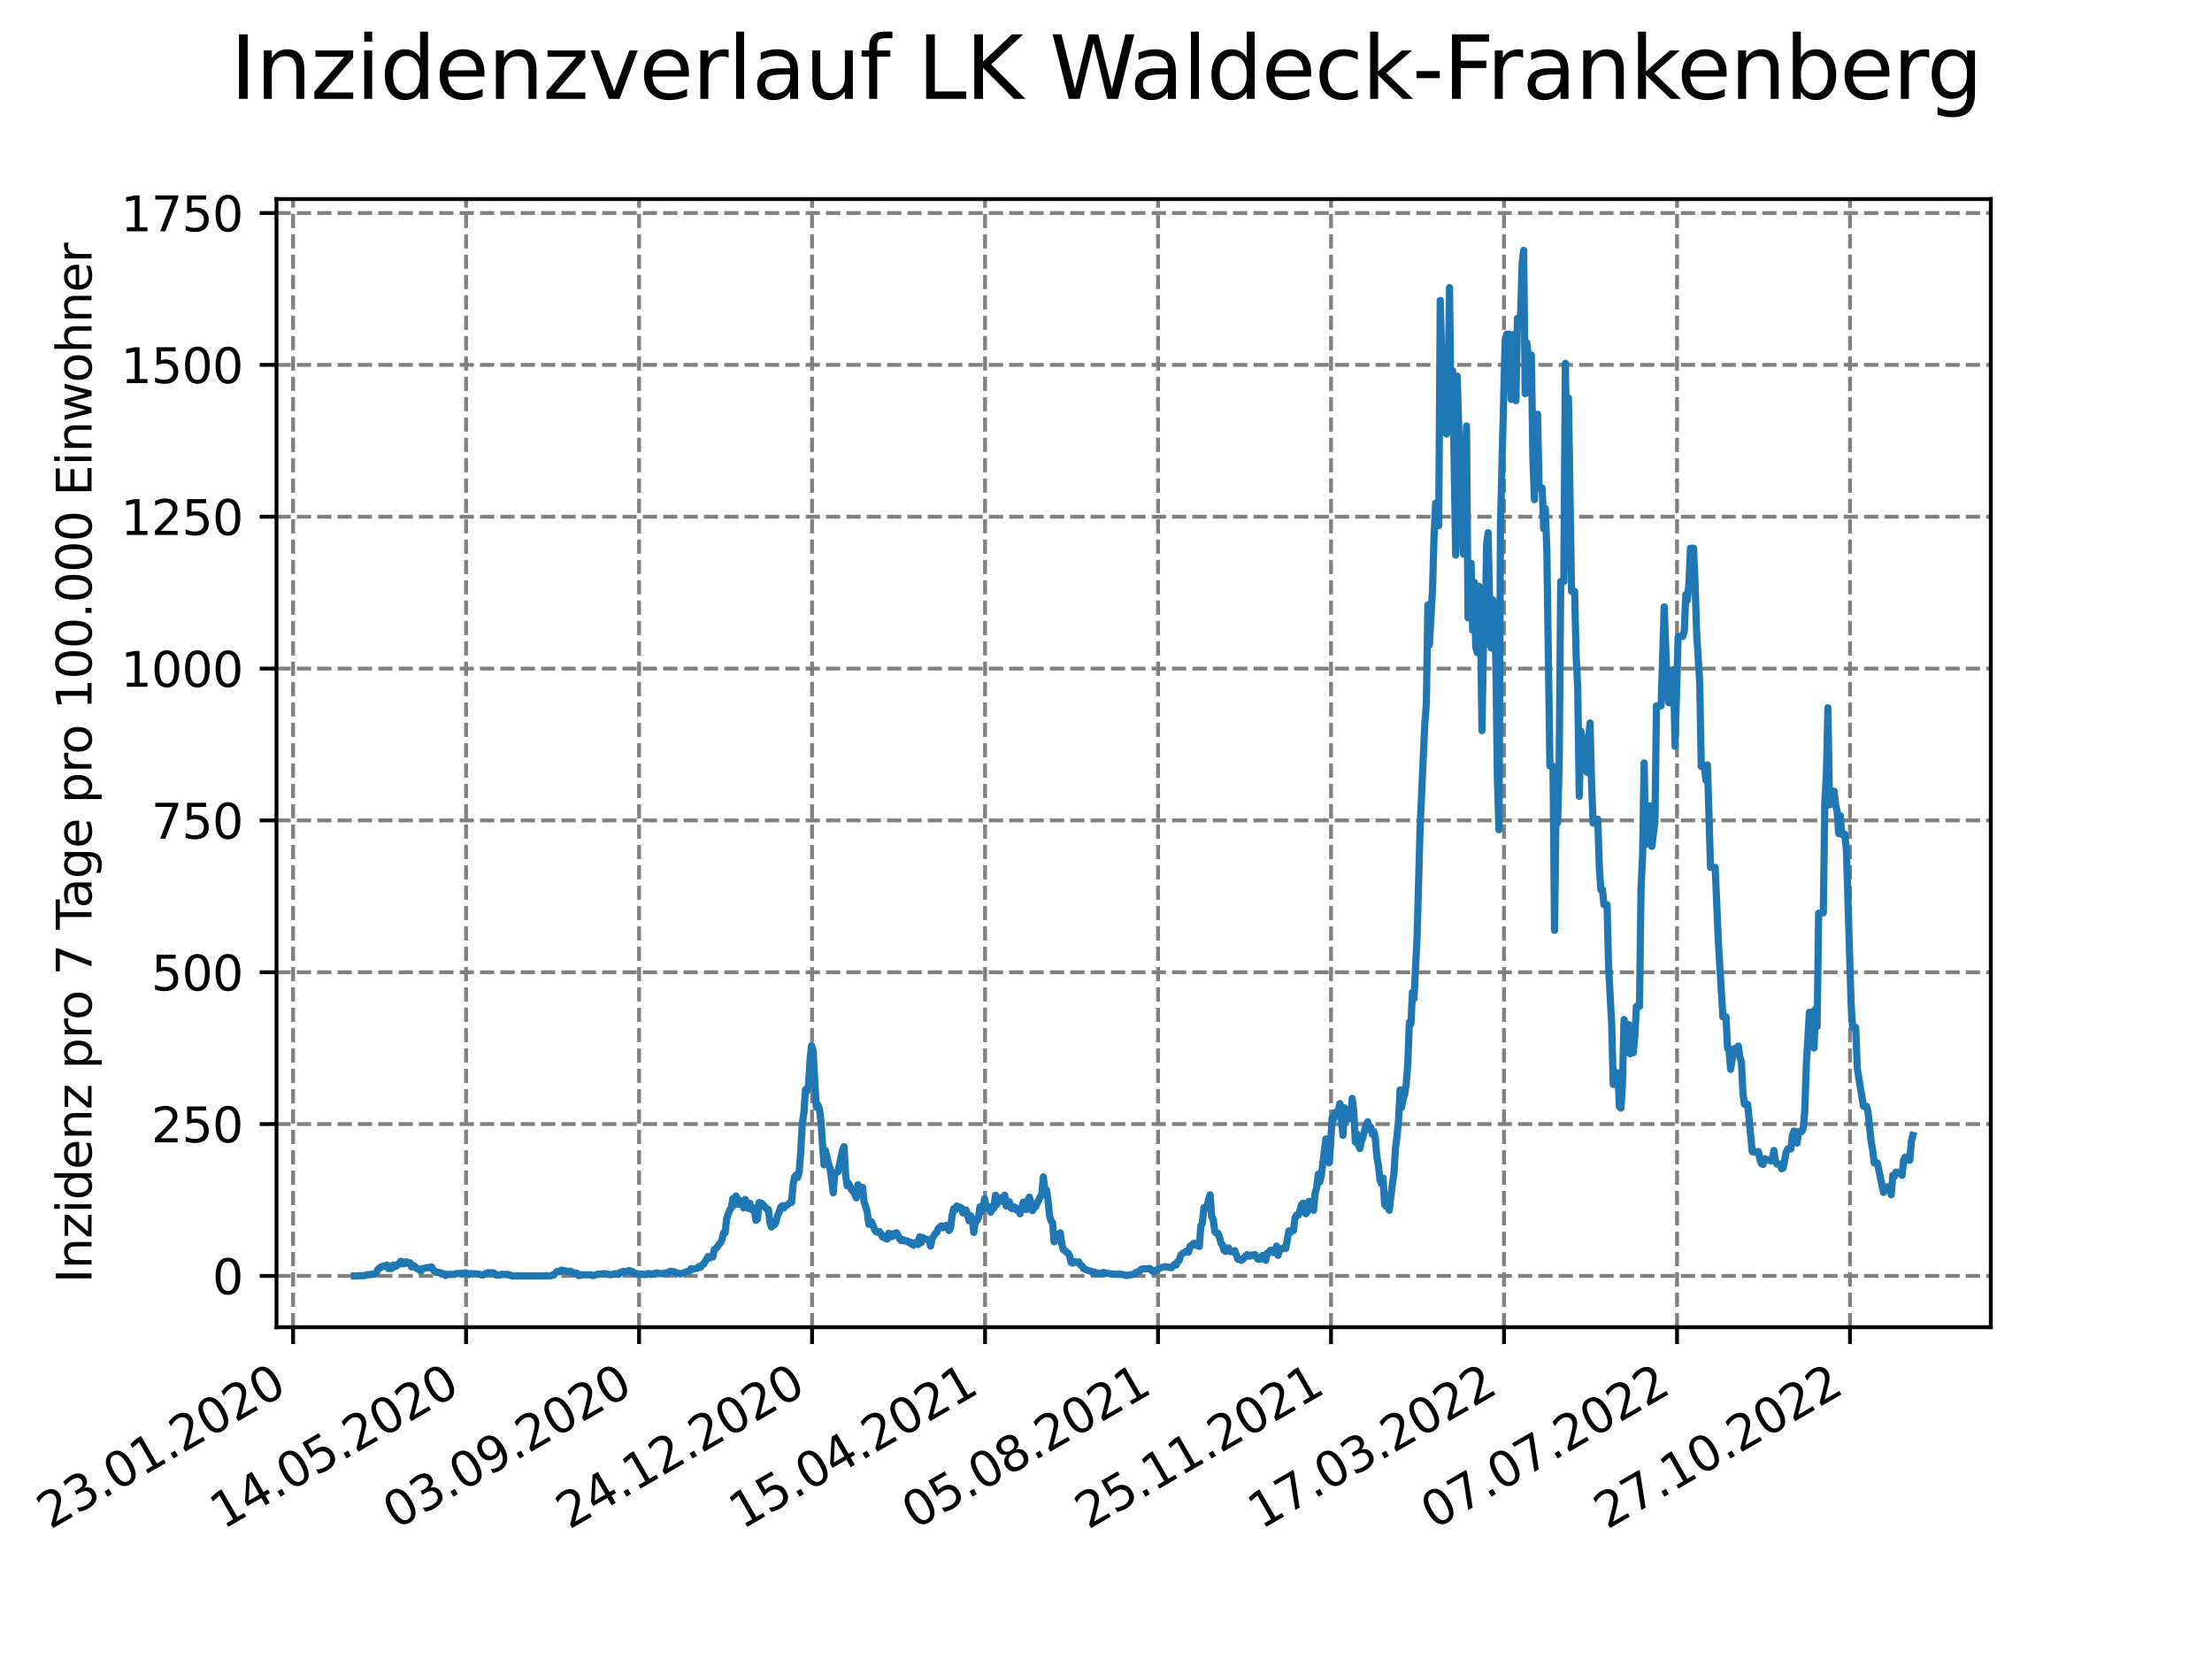 <?xml version="1.0" encoding="utf-8" standalone="no"?>
<!DOCTYPE svg PUBLIC "-//W3C//DTD SVG 1.1//EN"
  "http://www.w3.org/Graphics/SVG/1.1/DTD/svg11.dtd">
<svg xmlns:xlink="http://www.w3.org/1999/xlink" width="460.8pt" height="345.6pt" viewBox="0 0 460.8 345.6" xmlns="http://www.w3.org/2000/svg" version="1.1">
 <defs>
  <style type="text/css">*{stroke-linejoin: round; stroke-linecap: butt}</style>
 </defs>
 <g id="figure_1">
  <g id="patch_1">
   <path d="M 0 345.6 
L 460.8 345.6 
L 460.8 0 
L 0 0 
z
" style="fill: #ffffff"/>
  </g>
  <g id="axes_1">
   <g id="patch_2">
    <path d="M 57.6 276.48 
L 414.72 276.48 
L 414.72 41.472 
L 57.6 41.472 
z
" style="fill: #ffffff"/>
   </g>
   <g id="matplotlib.axis_1">
    <g id="xtick_1">
     <g id="line2d_1">
      <path d="M 61.056 276.48 
L 61.056 41.472 
" clip-path="url(#p97802946bc)" style="fill: none; stroke-dasharray: 2.96,1.28; stroke-dashoffset: 0; stroke: #808080; stroke-width: 0.8"/>
     </g>
     <g id="line2d_2">
      <defs>
       <path id="mbc391d6e9b" d="M 0 0 
L 0 3.5 
" style="stroke: #000000; stroke-width: 0.8"/>
      </defs>
      <g>
       <use xlink:href="#mbc391d6e9b" x="61.056" y="276.48" style="stroke: #000000; stroke-width: 0.8"/>
      </g>
     </g>
     <g id="text_1">
      <!-- 23.01.2020 -->
      <g transform="translate(10.431 318.689) rotate(-30) scale(0.1 -0.1)">
       <defs>
        <path id="DejaVuSans-32" d="M 1228 531 
L 3431 531 
L 3431 0 
L 469 0 
L 469 531 
Q 828 903 1448 1529 
Q 2069 2156 2228 2338 
Q 2531 2678 2651 2914 
Q 2772 3150 2772 3378 
Q 2772 3750 2511 3984 
Q 2250 4219 1831 4219 
Q 1534 4219 1204 4116 
Q 875 4013 500 3803 
L 500 4441 
Q 881 4594 1212 4672 
Q 1544 4750 1819 4750 
Q 2544 4750 2975 4387 
Q 3406 4025 3406 3419 
Q 3406 3131 3298 2873 
Q 3191 2616 2906 2266 
Q 2828 2175 2409 1742 
Q 1991 1309 1228 531 
z
" transform="scale(0.016)"/>
        <path id="DejaVuSans-33" d="M 2597 2516 
Q 3050 2419 3304 2112 
Q 3559 1806 3559 1356 
Q 3559 666 3084 287 
Q 2609 -91 1734 -91 
Q 1441 -91 1130 -33 
Q 819 25 488 141 
L 488 750 
Q 750 597 1062 519 
Q 1375 441 1716 441 
Q 2309 441 2620 675 
Q 2931 909 2931 1356 
Q 2931 1769 2642 2001 
Q 2353 2234 1838 2234 
L 1294 2234 
L 1294 2753 
L 1863 2753 
Q 2328 2753 2575 2939 
Q 2822 3125 2822 3475 
Q 2822 3834 2567 4026 
Q 2313 4219 1838 4219 
Q 1578 4219 1281 4162 
Q 984 4106 628 3988 
L 628 4550 
Q 988 4650 1302 4700 
Q 1616 4750 1894 4750 
Q 2613 4750 3031 4423 
Q 3450 4097 3450 3541 
Q 3450 3153 3228 2886 
Q 3006 2619 2597 2516 
z
" transform="scale(0.016)"/>
        <path id="DejaVuSans-2e" d="M 684 794 
L 1344 794 
L 1344 0 
L 684 0 
L 684 794 
z
" transform="scale(0.016)"/>
        <path id="DejaVuSans-30" d="M 2034 4250 
Q 1547 4250 1301 3770 
Q 1056 3291 1056 2328 
Q 1056 1369 1301 889 
Q 1547 409 2034 409 
Q 2525 409 2770 889 
Q 3016 1369 3016 2328 
Q 3016 3291 2770 3770 
Q 2525 4250 2034 4250 
z
M 2034 4750 
Q 2819 4750 3233 4129 
Q 3647 3509 3647 2328 
Q 3647 1150 3233 529 
Q 2819 -91 2034 -91 
Q 1250 -91 836 529 
Q 422 1150 422 2328 
Q 422 3509 836 4129 
Q 1250 4750 2034 4750 
z
" transform="scale(0.016)"/>
        <path id="DejaVuSans-31" d="M 794 531 
L 1825 531 
L 1825 4091 
L 703 3866 
L 703 4441 
L 1819 4666 
L 2450 4666 
L 2450 531 
L 3481 531 
L 3481 0 
L 794 0 
L 794 531 
z
" transform="scale(0.016)"/>
       </defs>
       <use xlink:href="#DejaVuSans-32"/>
       <use xlink:href="#DejaVuSans-33" x="63.623"/>
       <use xlink:href="#DejaVuSans-2e" x="127.246"/>
       <use xlink:href="#DejaVuSans-30" x="159.033"/>
       <use xlink:href="#DejaVuSans-31" x="222.656"/>
       <use xlink:href="#DejaVuSans-2e" x="286.279"/>
       <use xlink:href="#DejaVuSans-32" x="318.066"/>
       <use xlink:href="#DejaVuSans-30" x="381.689"/>
       <use xlink:href="#DejaVuSans-32" x="445.312"/>
       <use xlink:href="#DejaVuSans-30" x="508.936"/>
      </g>
     </g>
    </g>
    <g id="xtick_2">
     <g id="line2d_3">
      <path d="M 97.093 276.48 
L 97.093 41.472 
" clip-path="url(#p97802946bc)" style="fill: none; stroke-dasharray: 2.96,1.28; stroke-dashoffset: 0; stroke: #808080; stroke-width: 0.8"/>
     </g>
     <g id="line2d_4">
      <g>
       <use xlink:href="#mbc391d6e9b" x="97.093" y="276.48" style="stroke: #000000; stroke-width: 0.8"/>
      </g>
     </g>
     <g id="text_2">
      <!-- 14.05.2020 -->
      <g transform="translate(46.468 318.689) rotate(-30) scale(0.1 -0.1)">
       <defs>
        <path id="DejaVuSans-34" d="M 2419 4116 
L 825 1625 
L 2419 1625 
L 2419 4116 
z
M 2253 4666 
L 3047 4666 
L 3047 1625 
L 3713 1625 
L 3713 1100 
L 3047 1100 
L 3047 0 
L 2419 0 
L 2419 1100 
L 313 1100 
L 313 1709 
L 2253 4666 
z
" transform="scale(0.016)"/>
        <path id="DejaVuSans-35" d="M 691 4666 
L 3169 4666 
L 3169 4134 
L 1269 4134 
L 1269 2991 
Q 1406 3038 1543 3061 
Q 1681 3084 1819 3084 
Q 2600 3084 3056 2656 
Q 3513 2228 3513 1497 
Q 3513 744 3044 326 
Q 2575 -91 1722 -91 
Q 1428 -91 1123 -41 
Q 819 9 494 109 
L 494 744 
Q 775 591 1075 516 
Q 1375 441 1709 441 
Q 2250 441 2565 725 
Q 2881 1009 2881 1497 
Q 2881 1984 2565 2268 
Q 2250 2553 1709 2553 
Q 1456 2553 1204 2497 
Q 953 2441 691 2322 
L 691 4666 
z
" transform="scale(0.016)"/>
       </defs>
       <use xlink:href="#DejaVuSans-31"/>
       <use xlink:href="#DejaVuSans-34" x="63.623"/>
       <use xlink:href="#DejaVuSans-2e" x="127.246"/>
       <use xlink:href="#DejaVuSans-30" x="159.033"/>
       <use xlink:href="#DejaVuSans-35" x="222.656"/>
       <use xlink:href="#DejaVuSans-2e" x="286.279"/>
       <use xlink:href="#DejaVuSans-32" x="318.066"/>
       <use xlink:href="#DejaVuSans-30" x="381.689"/>
       <use xlink:href="#DejaVuSans-32" x="445.312"/>
       <use xlink:href="#DejaVuSans-30" x="508.936"/>
      </g>
     </g>
    </g>
    <g id="xtick_3">
     <g id="line2d_5">
      <path d="M 133.13 276.48 
L 133.13 41.472 
" clip-path="url(#p97802946bc)" style="fill: none; stroke-dasharray: 2.96,1.28; stroke-dashoffset: 0; stroke: #808080; stroke-width: 0.8"/>
     </g>
     <g id="line2d_6">
      <g>
       <use xlink:href="#mbc391d6e9b" x="133.13" y="276.48" style="stroke: #000000; stroke-width: 0.8"/>
      </g>
     </g>
     <g id="text_3">
      <!-- 03.09.2020 -->
      <g transform="translate(82.505 318.689) rotate(-30) scale(0.1 -0.1)">
       <defs>
        <path id="DejaVuSans-39" d="M 703 97 
L 703 672 
Q 941 559 1184 500 
Q 1428 441 1663 441 
Q 2288 441 2617 861 
Q 2947 1281 2994 2138 
Q 2813 1869 2534 1725 
Q 2256 1581 1919 1581 
Q 1219 1581 811 2004 
Q 403 2428 403 3163 
Q 403 3881 828 4315 
Q 1253 4750 1959 4750 
Q 2769 4750 3195 4129 
Q 3622 3509 3622 2328 
Q 3622 1225 3098 567 
Q 2575 -91 1691 -91 
Q 1453 -91 1209 -44 
Q 966 3 703 97 
z
M 1959 2075 
Q 2384 2075 2632 2365 
Q 2881 2656 2881 3163 
Q 2881 3666 2632 3958 
Q 2384 4250 1959 4250 
Q 1534 4250 1286 3958 
Q 1038 3666 1038 3163 
Q 1038 2656 1286 2365 
Q 1534 2075 1959 2075 
z
" transform="scale(0.016)"/>
       </defs>
       <use xlink:href="#DejaVuSans-30"/>
       <use xlink:href="#DejaVuSans-33" x="63.623"/>
       <use xlink:href="#DejaVuSans-2e" x="127.246"/>
       <use xlink:href="#DejaVuSans-30" x="159.033"/>
       <use xlink:href="#DejaVuSans-39" x="222.656"/>
       <use xlink:href="#DejaVuSans-2e" x="286.279"/>
       <use xlink:href="#DejaVuSans-32" x="318.066"/>
       <use xlink:href="#DejaVuSans-30" x="381.689"/>
       <use xlink:href="#DejaVuSans-32" x="445.312"/>
       <use xlink:href="#DejaVuSans-30" x="508.936"/>
      </g>
     </g>
    </g>
    <g id="xtick_4">
     <g id="line2d_7">
      <path d="M 169.167 276.48 
L 169.167 41.472 
" clip-path="url(#p97802946bc)" style="fill: none; stroke-dasharray: 2.96,1.28; stroke-dashoffset: 0; stroke: #808080; stroke-width: 0.8"/>
     </g>
     <g id="line2d_8">
      <g>
       <use xlink:href="#mbc391d6e9b" x="169.167" y="276.48" style="stroke: #000000; stroke-width: 0.8"/>
      </g>
     </g>
     <g id="text_4">
      <!-- 24.12.2020 -->
      <g transform="translate(118.542 318.689) rotate(-30) scale(0.1 -0.1)">
       <use xlink:href="#DejaVuSans-32"/>
       <use xlink:href="#DejaVuSans-34" x="63.623"/>
       <use xlink:href="#DejaVuSans-2e" x="127.246"/>
       <use xlink:href="#DejaVuSans-31" x="159.033"/>
       <use xlink:href="#DejaVuSans-32" x="222.656"/>
       <use xlink:href="#DejaVuSans-2e" x="286.279"/>
       <use xlink:href="#DejaVuSans-32" x="318.066"/>
       <use xlink:href="#DejaVuSans-30" x="381.689"/>
       <use xlink:href="#DejaVuSans-32" x="445.312"/>
       <use xlink:href="#DejaVuSans-30" x="508.936"/>
      </g>
     </g>
    </g>
    <g id="xtick_5">
     <g id="line2d_9">
      <path d="M 205.204 276.48 
L 205.204 41.472 
" clip-path="url(#p97802946bc)" style="fill: none; stroke-dasharray: 2.96,1.28; stroke-dashoffset: 0; stroke: #808080; stroke-width: 0.8"/>
     </g>
     <g id="line2d_10">
      <g>
       <use xlink:href="#mbc391d6e9b" x="205.204" y="276.48" style="stroke: #000000; stroke-width: 0.8"/>
      </g>
     </g>
     <g id="text_5">
      <!-- 15.04.2021 -->
      <g transform="translate(154.579 318.689) rotate(-30) scale(0.1 -0.1)">
       <use xlink:href="#DejaVuSans-31"/>
       <use xlink:href="#DejaVuSans-35" x="63.623"/>
       <use xlink:href="#DejaVuSans-2e" x="127.246"/>
       <use xlink:href="#DejaVuSans-30" x="159.033"/>
       <use xlink:href="#DejaVuSans-34" x="222.656"/>
       <use xlink:href="#DejaVuSans-2e" x="286.279"/>
       <use xlink:href="#DejaVuSans-32" x="318.066"/>
       <use xlink:href="#DejaVuSans-30" x="381.689"/>
       <use xlink:href="#DejaVuSans-32" x="445.312"/>
       <use xlink:href="#DejaVuSans-31" x="508.936"/>
      </g>
     </g>
    </g>
    <g id="xtick_6">
     <g id="line2d_11">
      <path d="M 241.241 276.48 
L 241.241 41.472 
" clip-path="url(#p97802946bc)" style="fill: none; stroke-dasharray: 2.96,1.28; stroke-dashoffset: 0; stroke: #808080; stroke-width: 0.8"/>
     </g>
     <g id="line2d_12">
      <g>
       <use xlink:href="#mbc391d6e9b" x="241.241" y="276.48" style="stroke: #000000; stroke-width: 0.8"/>
      </g>
     </g>
     <g id="text_6">
      <!-- 05.08.2021 -->
      <g transform="translate(190.616 318.689) rotate(-30) scale(0.1 -0.1)">
       <defs>
        <path id="DejaVuSans-38" d="M 2034 2216 
Q 1584 2216 1326 1975 
Q 1069 1734 1069 1313 
Q 1069 891 1326 650 
Q 1584 409 2034 409 
Q 2484 409 2743 651 
Q 3003 894 3003 1313 
Q 3003 1734 2745 1975 
Q 2488 2216 2034 2216 
z
M 1403 2484 
Q 997 2584 770 2862 
Q 544 3141 544 3541 
Q 544 4100 942 4425 
Q 1341 4750 2034 4750 
Q 2731 4750 3128 4425 
Q 3525 4100 3525 3541 
Q 3525 3141 3298 2862 
Q 3072 2584 2669 2484 
Q 3125 2378 3379 2068 
Q 3634 1759 3634 1313 
Q 3634 634 3220 271 
Q 2806 -91 2034 -91 
Q 1263 -91 848 271 
Q 434 634 434 1313 
Q 434 1759 690 2068 
Q 947 2378 1403 2484 
z
M 1172 3481 
Q 1172 3119 1398 2916 
Q 1625 2713 2034 2713 
Q 2441 2713 2670 2916 
Q 2900 3119 2900 3481 
Q 2900 3844 2670 4047 
Q 2441 4250 2034 4250 
Q 1625 4250 1398 4047 
Q 1172 3844 1172 3481 
z
" transform="scale(0.016)"/>
       </defs>
       <use xlink:href="#DejaVuSans-30"/>
       <use xlink:href="#DejaVuSans-35" x="63.623"/>
       <use xlink:href="#DejaVuSans-2e" x="127.246"/>
       <use xlink:href="#DejaVuSans-30" x="159.033"/>
       <use xlink:href="#DejaVuSans-38" x="222.656"/>
       <use xlink:href="#DejaVuSans-2e" x="286.279"/>
       <use xlink:href="#DejaVuSans-32" x="318.066"/>
       <use xlink:href="#DejaVuSans-30" x="381.689"/>
       <use xlink:href="#DejaVuSans-32" x="445.312"/>
       <use xlink:href="#DejaVuSans-31" x="508.936"/>
      </g>
     </g>
    </g>
    <g id="xtick_7">
     <g id="line2d_13">
      <path d="M 277.278 276.48 
L 277.278 41.472 
" clip-path="url(#p97802946bc)" style="fill: none; stroke-dasharray: 2.96,1.28; stroke-dashoffset: 0; stroke: #808080; stroke-width: 0.8"/>
     </g>
     <g id="line2d_14">
      <g>
       <use xlink:href="#mbc391d6e9b" x="277.278" y="276.48" style="stroke: #000000; stroke-width: 0.8"/>
      </g>
     </g>
     <g id="text_7">
      <!-- 25.11.2021 -->
      <g transform="translate(226.653 318.689) rotate(-30) scale(0.1 -0.1)">
       <use xlink:href="#DejaVuSans-32"/>
       <use xlink:href="#DejaVuSans-35" x="63.623"/>
       <use xlink:href="#DejaVuSans-2e" x="127.246"/>
       <use xlink:href="#DejaVuSans-31" x="159.033"/>
       <use xlink:href="#DejaVuSans-31" x="222.656"/>
       <use xlink:href="#DejaVuSans-2e" x="286.279"/>
       <use xlink:href="#DejaVuSans-32" x="318.066"/>
       <use xlink:href="#DejaVuSans-30" x="381.689"/>
       <use xlink:href="#DejaVuSans-32" x="445.312"/>
       <use xlink:href="#DejaVuSans-31" x="508.936"/>
      </g>
     </g>
    </g>
    <g id="xtick_8">
     <g id="line2d_15">
      <path d="M 313.315 276.48 
L 313.315 41.472 
" clip-path="url(#p97802946bc)" style="fill: none; stroke-dasharray: 2.96,1.28; stroke-dashoffset: 0; stroke: #808080; stroke-width: 0.8"/>
     </g>
     <g id="line2d_16">
      <g>
       <use xlink:href="#mbc391d6e9b" x="313.315" y="276.48" style="stroke: #000000; stroke-width: 0.8"/>
      </g>
     </g>
     <g id="text_8">
      <!-- 17.03.2022 -->
      <g transform="translate(262.69 318.689) rotate(-30) scale(0.1 -0.1)">
       <defs>
        <path id="DejaVuSans-37" d="M 525 4666 
L 3525 4666 
L 3525 4397 
L 1831 0 
L 1172 0 
L 2766 4134 
L 525 4134 
L 525 4666 
z
" transform="scale(0.016)"/>
       </defs>
       <use xlink:href="#DejaVuSans-31"/>
       <use xlink:href="#DejaVuSans-37" x="63.623"/>
       <use xlink:href="#DejaVuSans-2e" x="127.246"/>
       <use xlink:href="#DejaVuSans-30" x="159.033"/>
       <use xlink:href="#DejaVuSans-33" x="222.656"/>
       <use xlink:href="#DejaVuSans-2e" x="286.279"/>
       <use xlink:href="#DejaVuSans-32" x="318.066"/>
       <use xlink:href="#DejaVuSans-30" x="381.689"/>
       <use xlink:href="#DejaVuSans-32" x="445.312"/>
       <use xlink:href="#DejaVuSans-32" x="508.936"/>
      </g>
     </g>
    </g>
    <g id="xtick_9">
     <g id="line2d_17">
      <path d="M 349.352 276.48 
L 349.352 41.472 
" clip-path="url(#p97802946bc)" style="fill: none; stroke-dasharray: 2.96,1.28; stroke-dashoffset: 0; stroke: #808080; stroke-width: 0.8"/>
     </g>
     <g id="line2d_18">
      <g>
       <use xlink:href="#mbc391d6e9b" x="349.352" y="276.48" style="stroke: #000000; stroke-width: 0.8"/>
      </g>
     </g>
     <g id="text_9">
      <!-- 07.07.2022 -->
      <g transform="translate(298.727 318.689) rotate(-30) scale(0.1 -0.1)">
       <use xlink:href="#DejaVuSans-30"/>
       <use xlink:href="#DejaVuSans-37" x="63.623"/>
       <use xlink:href="#DejaVuSans-2e" x="127.246"/>
       <use xlink:href="#DejaVuSans-30" x="159.033"/>
       <use xlink:href="#DejaVuSans-37" x="222.656"/>
       <use xlink:href="#DejaVuSans-2e" x="286.279"/>
       <use xlink:href="#DejaVuSans-32" x="318.066"/>
       <use xlink:href="#DejaVuSans-30" x="381.689"/>
       <use xlink:href="#DejaVuSans-32" x="445.312"/>
       <use xlink:href="#DejaVuSans-32" x="508.936"/>
      </g>
     </g>
    </g>
    <g id="xtick_10">
     <g id="line2d_19">
      <path d="M 385.389 276.48 
L 385.389 41.472 
" clip-path="url(#p97802946bc)" style="fill: none; stroke-dasharray: 2.96,1.28; stroke-dashoffset: 0; stroke: #808080; stroke-width: 0.8"/>
     </g>
     <g id="line2d_20">
      <g>
       <use xlink:href="#mbc391d6e9b" x="385.389" y="276.48" style="stroke: #000000; stroke-width: 0.8"/>
      </g>
     </g>
     <g id="text_10">
      <!-- 27.10.2022 -->
      <g transform="translate(334.764 318.689) rotate(-30) scale(0.1 -0.1)">
       <use xlink:href="#DejaVuSans-32"/>
       <use xlink:href="#DejaVuSans-37" x="63.623"/>
       <use xlink:href="#DejaVuSans-2e" x="127.246"/>
       <use xlink:href="#DejaVuSans-31" x="159.033"/>
       <use xlink:href="#DejaVuSans-30" x="222.656"/>
       <use xlink:href="#DejaVuSans-2e" x="286.279"/>
       <use xlink:href="#DejaVuSans-32" x="318.066"/>
       <use xlink:href="#DejaVuSans-30" x="381.689"/>
       <use xlink:href="#DejaVuSans-32" x="445.312"/>
       <use xlink:href="#DejaVuSans-32" x="508.936"/>
      </g>
     </g>
    </g>
   </g>
   <g id="matplotlib.axis_2">
    <g id="ytick_1">
     <g id="line2d_21">
      <path d="M 57.6 265.798 
L 414.72 265.798 
" clip-path="url(#p97802946bc)" style="fill: none; stroke-dasharray: 2.96,1.28; stroke-dashoffset: 0; stroke: #808080; stroke-width: 0.8"/>
     </g>
     <g id="line2d_22">
      <defs>
       <path id="m1c89bc6072" d="M 0 0 
L -3.5 0 
" style="stroke: #000000; stroke-width: 0.8"/>
      </defs>
      <g>
       <use xlink:href="#m1c89bc6072" x="57.6" y="265.798" style="stroke: #000000; stroke-width: 0.8"/>
      </g>
     </g>
     <g id="text_11">
      <!-- 0 -->
      <g transform="translate(44.237 269.597) scale(0.1 -0.1)">
       <use xlink:href="#DejaVuSans-30"/>
      </g>
     </g>
    </g>
    <g id="ytick_2">
     <g id="line2d_23">
      <path d="M 57.6 234.167 
L 414.72 234.167 
" clip-path="url(#p97802946bc)" style="fill: none; stroke-dasharray: 2.96,1.28; stroke-dashoffset: 0; stroke: #808080; stroke-width: 0.8"/>
     </g>
     <g id="line2d_24">
      <g>
       <use xlink:href="#m1c89bc6072" x="57.6" y="234.167" style="stroke: #000000; stroke-width: 0.8"/>
      </g>
     </g>
     <g id="text_12">
      <!-- 250 -->
      <g transform="translate(31.512 237.966) scale(0.1 -0.1)">
       <use xlink:href="#DejaVuSans-32"/>
       <use xlink:href="#DejaVuSans-35" x="63.623"/>
       <use xlink:href="#DejaVuSans-30" x="127.246"/>
      </g>
     </g>
    </g>
    <g id="ytick_3">
     <g id="line2d_25">
      <path d="M 57.6 202.536 
L 414.72 202.536 
" clip-path="url(#p97802946bc)" style="fill: none; stroke-dasharray: 2.96,1.28; stroke-dashoffset: 0; stroke: #808080; stroke-width: 0.8"/>
     </g>
     <g id="line2d_26">
      <g>
       <use xlink:href="#m1c89bc6072" x="57.6" y="202.536" style="stroke: #000000; stroke-width: 0.8"/>
      </g>
     </g>
     <g id="text_13">
      <!-- 500 -->
      <g transform="translate(31.512 206.335) scale(0.1 -0.1)">
       <use xlink:href="#DejaVuSans-35"/>
       <use xlink:href="#DejaVuSans-30" x="63.623"/>
       <use xlink:href="#DejaVuSans-30" x="127.246"/>
      </g>
     </g>
    </g>
    <g id="ytick_4">
     <g id="line2d_27">
      <path d="M 57.6 170.904 
L 414.72 170.904 
" clip-path="url(#p97802946bc)" style="fill: none; stroke-dasharray: 2.96,1.28; stroke-dashoffset: 0; stroke: #808080; stroke-width: 0.8"/>
     </g>
     <g id="line2d_28">
      <g>
       <use xlink:href="#m1c89bc6072" x="57.6" y="170.904" style="stroke: #000000; stroke-width: 0.8"/>
      </g>
     </g>
     <g id="text_14">
      <!-- 750 -->
      <g transform="translate(31.512 174.704) scale(0.1 -0.1)">
       <use xlink:href="#DejaVuSans-37"/>
       <use xlink:href="#DejaVuSans-35" x="63.623"/>
       <use xlink:href="#DejaVuSans-30" x="127.246"/>
      </g>
     </g>
    </g>
    <g id="ytick_5">
     <g id="line2d_29">
      <path d="M 57.6 139.273 
L 414.72 139.273 
" clip-path="url(#p97802946bc)" style="fill: none; stroke-dasharray: 2.96,1.28; stroke-dashoffset: 0; stroke: #808080; stroke-width: 0.8"/>
     </g>
     <g id="line2d_30">
      <g>
       <use xlink:href="#m1c89bc6072" x="57.6" y="139.273" style="stroke: #000000; stroke-width: 0.8"/>
      </g>
     </g>
     <g id="text_15">
      <!-- 1000 -->
      <g transform="translate(25.15 143.072) scale(0.1 -0.1)">
       <use xlink:href="#DejaVuSans-31"/>
       <use xlink:href="#DejaVuSans-30" x="63.623"/>
       <use xlink:href="#DejaVuSans-30" x="127.246"/>
       <use xlink:href="#DejaVuSans-30" x="190.869"/>
      </g>
     </g>
    </g>
    <g id="ytick_6">
     <g id="line2d_31">
      <path d="M 57.6 107.642 
L 414.72 107.642 
" clip-path="url(#p97802946bc)" style="fill: none; stroke-dasharray: 2.96,1.28; stroke-dashoffset: 0; stroke: #808080; stroke-width: 0.8"/>
     </g>
     <g id="line2d_32">
      <g>
       <use xlink:href="#m1c89bc6072" x="57.6" y="107.642" style="stroke: #000000; stroke-width: 0.8"/>
      </g>
     </g>
     <g id="text_16">
      <!-- 1250 -->
      <g transform="translate(25.15 111.441) scale(0.1 -0.1)">
       <use xlink:href="#DejaVuSans-31"/>
       <use xlink:href="#DejaVuSans-32" x="63.623"/>
       <use xlink:href="#DejaVuSans-35" x="127.246"/>
       <use xlink:href="#DejaVuSans-30" x="190.869"/>
      </g>
     </g>
    </g>
    <g id="ytick_7">
     <g id="line2d_33">
      <path d="M 57.6 76.011 
L 414.72 76.011 
" clip-path="url(#p97802946bc)" style="fill: none; stroke-dasharray: 2.96,1.28; stroke-dashoffset: 0; stroke: #808080; stroke-width: 0.8"/>
     </g>
     <g id="line2d_34">
      <g>
       <use xlink:href="#m1c89bc6072" x="57.6" y="76.011" style="stroke: #000000; stroke-width: 0.8"/>
      </g>
     </g>
     <g id="text_17">
      <!-- 1500 -->
      <g transform="translate(25.15 79.81) scale(0.1 -0.1)">
       <use xlink:href="#DejaVuSans-31"/>
       <use xlink:href="#DejaVuSans-35" x="63.623"/>
       <use xlink:href="#DejaVuSans-30" x="127.246"/>
       <use xlink:href="#DejaVuSans-30" x="190.869"/>
      </g>
     </g>
    </g>
    <g id="ytick_8">
     <g id="line2d_35">
      <path d="M 57.6 44.38 
L 414.72 44.38 
" clip-path="url(#p97802946bc)" style="fill: none; stroke-dasharray: 2.96,1.28; stroke-dashoffset: 0; stroke: #808080; stroke-width: 0.8"/>
     </g>
     <g id="line2d_36">
      <g>
       <use xlink:href="#m1c89bc6072" x="57.6" y="44.38" style="stroke: #000000; stroke-width: 0.8"/>
      </g>
     </g>
     <g id="text_18">
      <!-- 1750 -->
      <g transform="translate(25.15 48.179) scale(0.1 -0.1)">
       <use xlink:href="#DejaVuSans-31"/>
       <use xlink:href="#DejaVuSans-37" x="63.623"/>
       <use xlink:href="#DejaVuSans-35" x="127.246"/>
       <use xlink:href="#DejaVuSans-30" x="190.869"/>
      </g>
     </g>
    </g>
    <g id="text_19">
     <!-- Inzidenz pro 7 Tage pro 100.000 Einwohner -->
     <g transform="translate(19.07 267.301) rotate(-90) scale(0.1 -0.1)">
      <defs>
       <path id="DejaVuSans-49" d="M 628 4666 
L 1259 4666 
L 1259 0 
L 628 0 
L 628 4666 
z
" transform="scale(0.016)"/>
       <path id="DejaVuSans-6e" d="M 3513 2113 
L 3513 0 
L 2938 0 
L 2938 2094 
Q 2938 2591 2744 2837 
Q 2550 3084 2163 3084 
Q 1697 3084 1428 2787 
Q 1159 2491 1159 1978 
L 1159 0 
L 581 0 
L 581 3500 
L 1159 3500 
L 1159 2956 
Q 1366 3272 1645 3428 
Q 1925 3584 2291 3584 
Q 2894 3584 3203 3211 
Q 3513 2838 3513 2113 
z
" transform="scale(0.016)"/>
       <path id="DejaVuSans-7a" d="M 353 3500 
L 3084 3500 
L 3084 2975 
L 922 459 
L 3084 459 
L 3084 0 
L 275 0 
L 275 525 
L 2438 3041 
L 353 3041 
L 353 3500 
z
" transform="scale(0.016)"/>
       <path id="DejaVuSans-69" d="M 603 3500 
L 1178 3500 
L 1178 0 
L 603 0 
L 603 3500 
z
M 603 4863 
L 1178 4863 
L 1178 4134 
L 603 4134 
L 603 4863 
z
" transform="scale(0.016)"/>
       <path id="DejaVuSans-64" d="M 2906 2969 
L 2906 4863 
L 3481 4863 
L 3481 0 
L 2906 0 
L 2906 525 
Q 2725 213 2448 61 
Q 2172 -91 1784 -91 
Q 1150 -91 751 415 
Q 353 922 353 1747 
Q 353 2572 751 3078 
Q 1150 3584 1784 3584 
Q 2172 3584 2448 3432 
Q 2725 3281 2906 2969 
z
M 947 1747 
Q 947 1113 1208 752 
Q 1469 391 1925 391 
Q 2381 391 2643 752 
Q 2906 1113 2906 1747 
Q 2906 2381 2643 2742 
Q 2381 3103 1925 3103 
Q 1469 3103 1208 2742 
Q 947 2381 947 1747 
z
" transform="scale(0.016)"/>
       <path id="DejaVuSans-65" d="M 3597 1894 
L 3597 1613 
L 953 1613 
Q 991 1019 1311 708 
Q 1631 397 2203 397 
Q 2534 397 2845 478 
Q 3156 559 3463 722 
L 3463 178 
Q 3153 47 2828 -22 
Q 2503 -91 2169 -91 
Q 1331 -91 842 396 
Q 353 884 353 1716 
Q 353 2575 817 3079 
Q 1281 3584 2069 3584 
Q 2775 3584 3186 3129 
Q 3597 2675 3597 1894 
z
M 3022 2063 
Q 3016 2534 2758 2815 
Q 2500 3097 2075 3097 
Q 1594 3097 1305 2825 
Q 1016 2553 972 2059 
L 3022 2063 
z
" transform="scale(0.016)"/>
       <path id="DejaVuSans-20" transform="scale(0.016)"/>
       <path id="DejaVuSans-70" d="M 1159 525 
L 1159 -1331 
L 581 -1331 
L 581 3500 
L 1159 3500 
L 1159 2969 
Q 1341 3281 1617 3432 
Q 1894 3584 2278 3584 
Q 2916 3584 3314 3078 
Q 3713 2572 3713 1747 
Q 3713 922 3314 415 
Q 2916 -91 2278 -91 
Q 1894 -91 1617 61 
Q 1341 213 1159 525 
z
M 3116 1747 
Q 3116 2381 2855 2742 
Q 2594 3103 2138 3103 
Q 1681 3103 1420 2742 
Q 1159 2381 1159 1747 
Q 1159 1113 1420 752 
Q 1681 391 2138 391 
Q 2594 391 2855 752 
Q 3116 1113 3116 1747 
z
" transform="scale(0.016)"/>
       <path id="DejaVuSans-72" d="M 2631 2963 
Q 2534 3019 2420 3045 
Q 2306 3072 2169 3072 
Q 1681 3072 1420 2755 
Q 1159 2438 1159 1844 
L 1159 0 
L 581 0 
L 581 3500 
L 1159 3500 
L 1159 2956 
Q 1341 3275 1631 3429 
Q 1922 3584 2338 3584 
Q 2397 3584 2469 3576 
Q 2541 3569 2628 3553 
L 2631 2963 
z
" transform="scale(0.016)"/>
       <path id="DejaVuSans-6f" d="M 1959 3097 
Q 1497 3097 1228 2736 
Q 959 2375 959 1747 
Q 959 1119 1226 758 
Q 1494 397 1959 397 
Q 2419 397 2687 759 
Q 2956 1122 2956 1747 
Q 2956 2369 2687 2733 
Q 2419 3097 1959 3097 
z
M 1959 3584 
Q 2709 3584 3137 3096 
Q 3566 2609 3566 1747 
Q 3566 888 3137 398 
Q 2709 -91 1959 -91 
Q 1206 -91 779 398 
Q 353 888 353 1747 
Q 353 2609 779 3096 
Q 1206 3584 1959 3584 
z
" transform="scale(0.016)"/>
       <path id="DejaVuSans-54" d="M -19 4666 
L 3928 4666 
L 3928 4134 
L 2272 4134 
L 2272 0 
L 1638 0 
L 1638 4134 
L -19 4134 
L -19 4666 
z
" transform="scale(0.016)"/>
       <path id="DejaVuSans-61" d="M 2194 1759 
Q 1497 1759 1228 1600 
Q 959 1441 959 1056 
Q 959 750 1161 570 
Q 1363 391 1709 391 
Q 2188 391 2477 730 
Q 2766 1069 2766 1631 
L 2766 1759 
L 2194 1759 
z
M 3341 1997 
L 3341 0 
L 2766 0 
L 2766 531 
Q 2569 213 2275 61 
Q 1981 -91 1556 -91 
Q 1019 -91 701 211 
Q 384 513 384 1019 
Q 384 1609 779 1909 
Q 1175 2209 1959 2209 
L 2766 2209 
L 2766 2266 
Q 2766 2663 2505 2880 
Q 2244 3097 1772 3097 
Q 1472 3097 1187 3025 
Q 903 2953 641 2809 
L 641 3341 
Q 956 3463 1253 3523 
Q 1550 3584 1831 3584 
Q 2591 3584 2966 3190 
Q 3341 2797 3341 1997 
z
" transform="scale(0.016)"/>
       <path id="DejaVuSans-67" d="M 2906 1791 
Q 2906 2416 2648 2759 
Q 2391 3103 1925 3103 
Q 1463 3103 1205 2759 
Q 947 2416 947 1791 
Q 947 1169 1205 825 
Q 1463 481 1925 481 
Q 2391 481 2648 825 
Q 2906 1169 2906 1791 
z
M 3481 434 
Q 3481 -459 3084 -895 
Q 2688 -1331 1869 -1331 
Q 1566 -1331 1297 -1286 
Q 1028 -1241 775 -1147 
L 775 -588 
Q 1028 -725 1275 -790 
Q 1522 -856 1778 -856 
Q 2344 -856 2625 -561 
Q 2906 -266 2906 331 
L 2906 616 
Q 2728 306 2450 153 
Q 2172 0 1784 0 
Q 1141 0 747 490 
Q 353 981 353 1791 
Q 353 2603 747 3093 
Q 1141 3584 1784 3584 
Q 2172 3584 2450 3431 
Q 2728 3278 2906 2969 
L 2906 3500 
L 3481 3500 
L 3481 434 
z
" transform="scale(0.016)"/>
       <path id="DejaVuSans-45" d="M 628 4666 
L 3578 4666 
L 3578 4134 
L 1259 4134 
L 1259 2753 
L 3481 2753 
L 3481 2222 
L 1259 2222 
L 1259 531 
L 3634 531 
L 3634 0 
L 628 0 
L 628 4666 
z
" transform="scale(0.016)"/>
       <path id="DejaVuSans-77" d="M 269 3500 
L 844 3500 
L 1563 769 
L 2278 3500 
L 2956 3500 
L 3675 769 
L 4391 3500 
L 4966 3500 
L 4050 0 
L 3372 0 
L 2619 2869 
L 1863 0 
L 1184 0 
L 269 3500 
z
" transform="scale(0.016)"/>
       <path id="DejaVuSans-68" d="M 3513 2113 
L 3513 0 
L 2938 0 
L 2938 2094 
Q 2938 2591 2744 2837 
Q 2550 3084 2163 3084 
Q 1697 3084 1428 2787 
Q 1159 2491 1159 1978 
L 1159 0 
L 581 0 
L 581 4863 
L 1159 4863 
L 1159 2956 
Q 1366 3272 1645 3428 
Q 1925 3584 2291 3584 
Q 2894 3584 3203 3211 
Q 3513 2838 3513 2113 
z
" transform="scale(0.016)"/>
      </defs>
      <use xlink:href="#DejaVuSans-49"/>
      <use xlink:href="#DejaVuSans-6e" x="29.492"/>
      <use xlink:href="#DejaVuSans-7a" x="92.871"/>
      <use xlink:href="#DejaVuSans-69" x="145.361"/>
      <use xlink:href="#DejaVuSans-64" x="173.145"/>
      <use xlink:href="#DejaVuSans-65" x="236.621"/>
      <use xlink:href="#DejaVuSans-6e" x="298.145"/>
      <use xlink:href="#DejaVuSans-7a" x="361.523"/>
      <use xlink:href="#DejaVuSans-20" x="414.014"/>
      <use xlink:href="#DejaVuSans-70" x="445.801"/>
      <use xlink:href="#DejaVuSans-72" x="509.277"/>
      <use xlink:href="#DejaVuSans-6f" x="548.141"/>
      <use xlink:href="#DejaVuSans-20" x="609.322"/>
      <use xlink:href="#DejaVuSans-37" x="641.109"/>
      <use xlink:href="#DejaVuSans-20" x="704.732"/>
      <use xlink:href="#DejaVuSans-54" x="736.52"/>
      <use xlink:href="#DejaVuSans-61" x="781.104"/>
      <use xlink:href="#DejaVuSans-67" x="842.383"/>
      <use xlink:href="#DejaVuSans-65" x="905.859"/>
      <use xlink:href="#DejaVuSans-20" x="967.383"/>
      <use xlink:href="#DejaVuSans-70" x="999.17"/>
      <use xlink:href="#DejaVuSans-72" x="1062.646"/>
      <use xlink:href="#DejaVuSans-6f" x="1101.51"/>
      <use xlink:href="#DejaVuSans-20" x="1162.691"/>
      <use xlink:href="#DejaVuSans-31" x="1194.479"/>
      <use xlink:href="#DejaVuSans-30" x="1258.102"/>
      <use xlink:href="#DejaVuSans-30" x="1321.725"/>
      <use xlink:href="#DejaVuSans-2e" x="1385.348"/>
      <use xlink:href="#DejaVuSans-30" x="1417.135"/>
      <use xlink:href="#DejaVuSans-30" x="1480.758"/>
      <use xlink:href="#DejaVuSans-30" x="1544.381"/>
      <use xlink:href="#DejaVuSans-20" x="1608.004"/>
      <use xlink:href="#DejaVuSans-45" x="1639.791"/>
      <use xlink:href="#DejaVuSans-69" x="1702.975"/>
      <use xlink:href="#DejaVuSans-6e" x="1730.758"/>
      <use xlink:href="#DejaVuSans-77" x="1794.137"/>
      <use xlink:href="#DejaVuSans-6f" x="1875.924"/>
      <use xlink:href="#DejaVuSans-68" x="1937.105"/>
      <use xlink:href="#DejaVuSans-6e" x="2000.484"/>
      <use xlink:href="#DejaVuSans-65" x="2063.863"/>
      <use xlink:href="#DejaVuSans-72" x="2125.387"/>
     </g>
    </g>
   </g>
   <g id="line2d_37">
    <path d="M 73.833 265.798 
L 76.085 265.717 
L 76.407 265.555 
L 77.372 265.474 
L 78.016 265.393 
L 78.337 265.393 
L 78.659 264.503 
L 79.303 263.937 
L 79.624 263.937 
L 79.946 263.695 
L 80.268 263.695 
L 80.59 263.533 
L 80.911 264.261 
L 81.233 264.18 
L 81.555 264.261 
L 81.877 263.533 
L 82.198 263.856 
L 82.52 263.775 
L 82.842 263.371 
L 83.164 263.371 
L 83.485 262.724 
L 83.807 262.886 
L 84.129 263.29 
L 84.451 262.886 
L 84.773 262.886 
L 85.094 263.209 
L 85.416 263.047 
L 85.738 263.937 
L 86.06 263.614 
L 86.381 263.775 
L 86.703 264.18 
L 87.347 264.423 
L 87.668 264.827 
L 87.99 264.261 
L 88.955 264.099 
L 89.277 264.099 
L 89.599 263.937 
L 89.921 263.937 
L 90.242 264.503 
L 90.886 265.07 
L 91.529 265.07 
L 92.173 265.312 
L 92.495 265.393 
L 92.816 265.717 
L 93.138 265.474 
L 94.747 265.474 
L 95.069 265.312 
L 96.678 265.232 
L 96.999 265.151 
L 97.643 265.474 
L 97.965 265.312 
L 99.573 265.393 
L 100.539 265.636 
L 101.504 265.151 
L 102.791 265.151 
L 103.113 265.312 
L 103.435 265.636 
L 104.078 265.636 
L 104.4 265.474 
L 105.687 265.474 
L 106.009 265.636 
L 106.33 265.636 
L 106.652 265.798 
L 114.696 265.798 
L 115.018 265.636 
L 115.34 265.636 
L 115.983 264.908 
L 116.627 264.908 
L 116.948 264.584 
L 117.27 264.746 
L 117.592 264.665 
L 117.914 264.908 
L 118.557 264.827 
L 118.879 264.827 
L 119.201 265.151 
L 120.166 265.232 
L 120.488 265.717 
L 120.809 265.717 
L 121.131 265.555 
L 123.062 265.555 
L 123.384 265.717 
L 123.705 265.717 
L 124.349 265.474 
L 125.314 265.393 
L 125.958 265.312 
L 127.245 265.555 
L 128.21 265.312 
L 128.853 265.474 
L 129.175 265.07 
L 129.497 265.07 
L 129.819 264.827 
L 130.141 265.07 
L 130.462 264.989 
L 130.784 264.746 
L 131.106 264.665 
L 131.428 264.908 
L 131.749 264.908 
L 132.071 265.232 
L 132.715 265.312 
L 133.036 265.555 
L 133.358 265.393 
L 134.002 265.474 
L 134.645 265.474 
L 134.967 265.312 
L 135.289 265.312 
L 135.61 265.474 
L 136.897 265.151 
L 137.219 265.312 
L 138.184 265.312 
L 138.506 265.151 
L 139.15 265.232 
L 139.472 264.908 
L 139.793 264.827 
L 140.115 264.989 
L 140.437 264.908 
L 140.759 265.151 
L 141.402 265.232 
L 141.724 265.393 
L 142.367 265.151 
L 143.654 264.746 
L 143.976 264.261 
L 144.298 264.423 
L 145.263 264.18 
L 145.585 263.856 
L 145.907 264.018 
L 146.228 263.533 
L 146.55 263.371 
L 147.515 261.753 
L 147.837 262.077 
L 148.159 261.753 
L 148.481 261.834 
L 148.803 260.297 
L 149.124 260.135 
L 149.768 259.245 
L 150.09 258.922 
L 150.411 258.194 
L 150.733 256.818 
L 151.055 256.818 
L 151.377 253.825 
L 152.02 252.046 
L 152.342 251.641 
L 152.664 249.7 
L 152.985 250.994 
L 153.307 249.133 
L 153.629 249.7 
L 153.951 250.913 
L 154.272 250.185 
L 154.594 250.266 
L 154.916 251.641 
L 155.238 249.862 
L 155.881 251.722 
L 156.203 250.67 
L 156.525 251.965 
L 156.846 251.56 
L 157.168 252.207 
L 157.49 254.23 
L 157.812 253.906 
L 158.134 250.509 
L 158.777 250.751 
L 159.742 251.884 
L 160.064 251.965 
L 160.386 254.715 
L 160.708 255.605 
L 161.029 254.796 
L 161.351 255.12 
L 161.673 254.473 
L 161.995 253.178 
L 162.316 252.531 
L 162.638 251.479 
L 162.96 251.156 
L 163.282 251.641 
L 163.603 251.156 
L 163.925 251.075 
L 164.569 250.509 
L 164.89 250.509 
L 165.212 246.787 
L 165.534 245.17 
L 165.856 244.765 
L 166.177 245.25 
L 166.499 243.956 
L 166.821 239.75 
L 167.143 234.006 
L 167.465 231.822 
L 167.786 226.968 
L 168.108 227.292 
L 168.43 225.997 
L 168.752 220.658 
L 169.073 217.827 
L 169.395 218.96 
L 170.039 230.609 
L 170.36 230.123 
L 170.682 231.013 
L 171.004 233.359 
L 171.647 242.662 
L 171.969 239.75 
L 172.613 242.5 
L 172.934 243.471 
L 173.578 248.486 
L 173.9 244.28 
L 174.221 244.28 
L 174.543 244.118 
L 175.508 239.669 
L 175.83 238.86 
L 176.152 244.684 
L 176.474 247.03 
L 176.796 246.545 
L 177.439 247.92 
L 177.761 248.163 
L 178.404 249.538 
L 178.726 246.787 
L 179.048 247.273 
L 179.691 247.354 
L 180.013 250.509 
L 180.335 251.318 
L 180.657 252.45 
L 180.978 255.039 
L 181.3 254.392 
L 181.622 254.634 
L 182.265 256.333 
L 182.587 256.657 
L 183.231 256.576 
L 183.874 257.708 
L 184.196 257.466 
L 184.518 258.032 
L 184.839 258.113 
L 185.161 256.899 
L 185.483 257.627 
L 185.805 257.627 
L 186.127 256.98 
L 186.448 257.304 
L 186.77 256.818 
L 187.092 257.304 
L 187.414 258.113 
L 187.735 258.436 
L 188.057 258.194 
L 188.379 258.517 
L 189.022 258.517 
L 189.344 258.841 
L 189.666 258.76 
L 189.988 259.245 
L 190.309 259.407 
L 190.631 258.841 
L 191.275 259.245 
L 191.596 257.627 
L 191.918 258.841 
L 192.24 257.789 
L 192.562 258.032 
L 193.527 258.275 
L 193.849 259.569 
L 194.17 258.032 
L 194.814 256.98 
L 195.136 256.738 
L 195.458 255.929 
L 196.101 255.362 
L 196.423 255.767 
L 196.745 255.686 
L 197.066 255.281 
L 197.388 255.443 
L 197.71 256.333 
L 198.032 255.767 
L 198.353 253.097 
L 198.675 251.803 
L 198.997 252.046 
L 199.319 251.237 
L 199.64 251.479 
L 199.962 251.479 
L 200.284 251.641 
L 200.606 252.693 
L 200.927 252.207 
L 201.249 252.046 
L 201.893 254.311 
L 202.214 253.259 
L 202.536 253.906 
L 202.858 256.738 
L 203.18 254.392 
L 203.501 254.311 
L 203.823 253.744 
L 204.145 251.399 
L 204.467 252.45 
L 204.789 251.641 
L 205.11 249.7 
L 205.432 251.56 
L 205.754 251.722 
L 206.076 251.399 
L 206.397 252.531 
L 206.719 251.56 
L 207.041 251.722 
L 207.363 248.972 
L 207.684 250.913 
L 208.006 249.7 
L 208.328 249.538 
L 208.65 249.781 
L 208.971 250.347 
L 209.293 248.972 
L 209.615 251.237 
L 209.937 250.347 
L 210.258 250.347 
L 210.58 251.641 
L 210.902 251.803 
L 211.224 251.399 
L 211.545 251.56 
L 211.867 252.127 
L 212.189 252.207 
L 212.511 252.855 
L 213.154 250.428 
L 213.798 251.965 
L 214.12 250.023 
L 214.441 249.376 
L 214.763 250.509 
L 215.085 252.207 
L 215.407 251.318 
L 215.728 251.399 
L 216.694 249.295 
L 217.015 248.972 
L 217.337 245.17 
L 217.659 247.839 
L 217.981 247.839 
L 218.302 249.862 
L 218.624 253.178 
L 218.946 254.311 
L 219.268 254.715 
L 219.589 258.679 
L 220.233 258.355 
L 220.555 257.142 
L 220.876 256.818 
L 221.198 259.164 
L 221.52 260.378 
L 221.842 260.459 
L 222.163 260.863 
L 222.485 261.025 
L 222.807 261.591 
L 223.129 262.966 
L 223.451 263.128 
L 223.772 262.805 
L 224.094 262.966 
L 224.738 262.886 
L 225.059 263.533 
L 225.381 263.695 
L 225.703 264.261 
L 226.668 264.665 
L 227.312 264.827 
L 227.633 265.151 
L 227.955 264.989 
L 228.277 265.312 
L 229.564 265.232 
L 229.886 265.07 
L 230.207 265.312 
L 230.529 265.232 
L 231.494 265.393 
L 233.747 265.474 
L 234.712 265.717 
L 236.321 265.393 
L 236.643 265.07 
L 237.286 264.908 
L 237.608 264.503 
L 237.93 264.342 
L 239.538 264.261 
L 240.182 264.908 
L 240.504 264.908 
L 240.826 264.584 
L 241.147 264.503 
L 241.469 264.18 
L 242.756 263.856 
L 244.043 264.099 
L 244.687 263.371 
L 245.008 263.533 
L 245.33 262.805 
L 245.652 262.562 
L 245.974 261.429 
L 246.617 260.944 
L 246.939 260.863 
L 247.261 260.54 
L 247.582 260.863 
L 247.904 259.569 
L 248.226 259.569 
L 248.548 259.084 
L 248.869 259.003 
L 249.191 259.407 
L 249.835 259.65 
L 250.157 255.362 
L 250.478 254.796 
L 250.8 251.56 
L 251.444 251.56 
L 251.765 249.862 
L 252.087 248.891 
L 252.409 253.421 
L 252.731 253.987 
L 253.052 256.495 
L 253.374 256.899 
L 253.696 256.899 
L 254.018 257.627 
L 254.339 259.003 
L 254.661 259.326 
L 254.983 260.459 
L 255.305 260.701 
L 255.626 259.973 
L 255.948 259.973 
L 256.27 260.701 
L 256.592 260.54 
L 256.913 260.863 
L 257.235 260.54 
L 257.879 262.319 
L 258.2 262.319 
L 258.522 262.562 
L 258.844 262.4 
L 259.166 262.077 
L 259.488 261.591 
L 259.809 261.349 
L 260.131 261.672 
L 260.453 261.672 
L 260.775 261.429 
L 261.096 261.51 
L 261.418 261.349 
L 262.062 262.319 
L 262.705 262.238 
L 263.027 261.51 
L 263.349 261.591 
L 263.67 262.562 
L 263.992 261.025 
L 264.314 261.025 
L 264.636 260.459 
L 264.957 260.459 
L 265.279 260.944 
L 265.601 260.701 
L 265.923 259.569 
L 266.244 261.51 
L 266.566 260.378 
L 266.888 260.135 
L 267.21 260.135 
L 267.531 259.892 
L 267.853 260.054 
L 268.497 256.414 
L 268.819 256.738 
L 269.14 256.333 
L 269.462 256.333 
L 269.784 253.664 
L 270.106 253.097 
L 270.427 253.178 
L 270.749 252.369 
L 271.071 251.075 
L 271.393 250.67 
L 271.714 250.67 
L 272.036 252.855 
L 272.358 252.369 
L 272.68 250.266 
L 273.001 251.156 
L 273.323 250.266 
L 273.645 252.127 
L 273.967 248.486 
L 274.288 247.435 
L 274.61 244.603 
L 274.932 246.221 
L 275.254 244.846 
L 276.219 237.242 
L 276.862 242.257 
L 277.184 238.294 
L 277.506 232.793 
L 277.828 233.116 
L 278.15 231.741 
L 278.471 231.903 
L 278.793 231.498 
L 279.115 229.88 
L 279.758 236.514 
L 280.08 230.77 
L 280.402 233.44 
L 280.724 232.954 
L 281.045 231.741 
L 281.367 233.035 
L 281.689 228.829 
L 282.011 231.417 
L 282.332 237.889 
L 282.654 236.19 
L 282.976 238.536 
L 283.298 239.264 
L 283.619 237.646 
L 283.941 236.837 
L 284.585 234.249 
L 284.906 233.683 
L 285.228 234.734 
L 285.55 234.815 
L 285.872 236.271 
L 286.193 235.705 
L 286.515 237.242 
L 286.837 241.044 
L 287.159 242.905 
L 287.481 245.817 
L 287.802 246.626 
L 288.124 245.412 
L 288.446 250.913 
L 288.768 251.318 
L 289.089 250.751 
L 289.411 252.127 
L 290.055 246.626 
L 290.376 244.603 
L 290.698 239.264 
L 291.02 236.757 
L 291.342 233.359 
L 291.663 227.049 
L 291.985 230.689 
L 292.307 228.91 
L 292.629 227.939 
L 292.95 225.755 
L 293.272 221.548 
L 293.594 212.973 
L 293.916 213.297 
L 294.237 206.744 
L 294.559 208.039 
L 295.203 195.257 
L 295.846 172.041 
L 296.49 157.803 
L 296.812 150.765 
L 297.133 146.64 
L 297.455 126.011 
L 297.777 134.343 
L 298.42 122.775 
L 298.742 111.612 
L 299.064 104.817 
L 299.386 106.273 
L 299.707 109.509 
L 300.029 62.59 
L 300.351 74.886 
L 300.673 76.099 
L 300.994 80.791 
L 301.316 90.418 
L 301.638 82.328 
L 301.96 59.92 
L 302.281 86.777 
L 302.603 77.232 
L 303.247 115.657 
L 303.568 78.364 
L 303.89 89.528 
L 304.212 107.891 
L 304.534 109.185 
L 304.855 115.414 
L 305.177 97.941 
L 305.499 88.719 
L 305.821 128.681 
L 306.143 119.54 
L 306.464 117.356 
L 306.786 131.269 
L 307.108 121.319 
L 307.43 134.829 
L 307.751 135.961 
L 308.073 122.128 
L 308.395 127.71 
L 308.717 152.221 
L 309.038 133.858 
L 309.36 134.343 
L 309.682 113.473 
L 310.004 110.965 
L 310.325 126.335 
L 310.647 134.991 
L 310.969 124.96 
L 311.291 129.571 
L 311.612 137.417 
L 311.934 162.252 
L 312.256 172.849 
L 312.578 109.185 
L 313.543 71.084 
L 313.865 69.627 
L 314.508 69.627 
L 314.83 83.218 
L 315.152 81.6 
L 315.474 69.627 
L 315.795 83.461 
L 316.117 66.311 
L 316.761 66.311 
L 317.082 54.986 
L 317.404 52.154 
L 317.726 82.004 
L 318.048 71.407 
L 318.369 73.996 
L 319.013 73.996 
L 319.335 95.676 
L 319.656 104.089 
L 319.978 86.939 
L 320.3 86.292 
L 320.622 101.662 
L 321.265 101.662 
L 321.587 110.156 
L 321.909 105.949 
L 322.23 114.362 
L 322.874 159.583 
L 323.517 159.583 
L 323.839 193.801 
L 324.161 167.268 
L 324.483 171.393 
L 324.805 159.34 
L 325.126 121.158 
L 325.77 121.158 
L 326.092 75.695 
L 326.413 96.161 
L 326.735 82.894 
L 327.379 123.18 
L 328.022 123.18 
L 328.344 136.851 
L 328.666 143.242 
L 328.987 165.893 
L 329.309 152.302 
L 329.631 154.405 
L 330.274 154.405 
L 330.596 160.877 
L 330.918 153.839 
L 331.24 150.603 
L 331.561 163.466 
L 331.883 171.474 
L 332.527 171.474 
L 332.848 170.665 
L 333.17 180.858 
L 333.492 185.388 
L 333.814 185.307 
L 334.136 188.462 
L 334.779 188.462 
L 335.101 201.486 
L 335.744 213.297 
L 336.066 225.917 
L 336.388 223.49 
L 337.031 223.49 
L 337.353 230.528 
L 337.675 230.851 
L 337.997 225.836 
L 338.318 212.407 
L 338.64 213.459 
L 339.284 213.459 
L 339.605 219.526 
L 339.927 216.775 
L 340.249 219.283 
L 340.571 215.724 
L 340.892 209.657 
L 341.536 209.657 
L 341.858 184.984 
L 342.179 178.35 
L 342.501 158.936 
L 342.823 175.923 
L 343.145 167.915 
L 343.788 167.915 
L 344.11 176.328 
L 344.754 171.151 
L 345.075 147.044 
L 346.041 147.044 
L 346.684 126.416 
L 347.328 143.97 
L 347.649 146.397 
L 348.293 146.397 
L 348.615 139.521 
L 348.936 155.457 
L 349.58 132.726 
L 349.902 132.564 
L 350.545 132.564 
L 350.867 131.431 
L 351.189 123.827 
L 351.51 125.041 
L 351.832 121.562 
L 352.154 114.201 
L 352.798 114.201 
L 353.119 121.562 
L 353.441 131.917 
L 354.085 142.19 
L 354.406 159.664 
L 355.05 159.664 
L 355.372 162.576 
L 355.693 159.34 
L 356.337 180.696 
L 357.302 180.696 
L 357.946 195.824 
L 358.911 211.841 
L 359.554 211.841 
L 359.876 218.312 
L 360.198 218.798 
L 360.52 222.762 
L 361.163 218.474 
L 361.807 218.474 
L 362.129 217.908 
L 362.45 220.254 
L 362.772 221.225 
L 363.094 227.939 
L 363.416 230.042 
L 364.059 230.042 
L 365.024 239.911 
L 365.346 239.992 
L 365.99 239.911 
L 366.311 239.911 
L 366.633 241.61 
L 366.955 242.419 
L 367.277 242.581 
L 367.598 241.368 
L 367.92 241.61 
L 368.564 241.61 
L 368.885 241.853 
L 369.207 241.368 
L 369.529 239.669 
L 369.851 241.853 
L 370.173 242.5 
L 370.816 242.5 
L 371.138 243.471 
L 371.46 243.309 
L 372.103 239.992 
L 372.425 239.345 
L 373.068 239.345 
L 373.39 236.595 
L 373.712 235.624 
L 374.034 237.404 
L 374.355 238.132 
L 374.677 235.705 
L 375.321 235.705 
L 375.642 235.058 
L 375.964 231.417 
L 376.286 221.872 
L 376.929 210.87 
L 377.573 210.87 
L 377.895 218.312 
L 378.216 210.223 
L 378.538 213.863 
L 378.86 190.242 
L 379.825 190.161 
L 380.147 166.944 
L 380.469 161.362 
L 380.791 147.448 
L 381.112 167.672 
L 381.434 164.76 
L 382.078 164.841 
L 382.399 167.753 
L 382.721 169.047 
L 383.043 173.658 
L 383.365 169.937 
L 383.686 173.82 
L 384.33 173.82 
L 384.652 177.38 
L 385.617 209.09 
L 385.939 214.025 
L 386.582 214.025 
L 386.904 222.6 
L 387.869 228.505 
L 388.191 230.447 
L 388.835 230.447 
L 389.156 231.741 
L 389.8 237.889 
L 390.122 239.669 
L 390.443 242.257 
L 391.087 242.257 
L 392.374 248.405 
L 392.696 247.273 
L 393.339 247.273 
L 393.661 247.596 
L 393.983 248.891 
L 394.304 244.846 
L 394.626 245.089 
L 394.948 244.199 
L 395.591 244.199 
L 396.235 244.846 
L 396.557 241.691 
L 396.878 241.044 
L 397.2 241.691 
L 397.844 241.691 
L 398.166 237.808 
L 398.487 236.514 
L 398.487 236.514 
" clip-path="url(#p97802946bc)" style="fill: none; stroke: #1f77b4; stroke-width: 1.5; stroke-linecap: square"/>
   </g>
   <g id="patch_3">
    <path d="M 57.6 276.48 
L 57.6 41.472 
" style="fill: none; stroke: #000000; stroke-width: 0.8; stroke-linejoin: miter; stroke-linecap: square"/>
   </g>
   <g id="patch_4">
    <path d="M 414.72 276.48 
L 414.72 41.472 
" style="fill: none; stroke: #000000; stroke-width: 0.8; stroke-linejoin: miter; stroke-linecap: square"/>
   </g>
   <g id="patch_5">
    <path d="M 57.6 276.48 
L 414.72 276.48 
" style="fill: none; stroke: #000000; stroke-width: 0.8; stroke-linejoin: miter; stroke-linecap: square"/>
   </g>
   <g id="patch_6">
    <path d="M 57.6 41.472 
L 414.72 41.472 
" style="fill: none; stroke: #000000; stroke-width: 0.8; stroke-linejoin: miter; stroke-linecap: square"/>
   </g>
  </g>
  <g id="text_20">
   <!-- Inzidenzverlauf LK Waldeck-Frankenberg -->
   <g transform="translate(47.973 20.589) scale(0.18 -0.18)">
    <defs>
     <path id="DejaVuSans-76" d="M 191 3500 
L 800 3500 
L 1894 563 
L 2988 3500 
L 3597 3500 
L 2284 0 
L 1503 0 
L 191 3500 
z
" transform="scale(0.016)"/>
     <path id="DejaVuSans-6c" d="M 603 4863 
L 1178 4863 
L 1178 0 
L 603 0 
L 603 4863 
z
" transform="scale(0.016)"/>
     <path id="DejaVuSans-75" d="M 544 1381 
L 544 3500 
L 1119 3500 
L 1119 1403 
Q 1119 906 1312 657 
Q 1506 409 1894 409 
Q 2359 409 2629 706 
Q 2900 1003 2900 1516 
L 2900 3500 
L 3475 3500 
L 3475 0 
L 2900 0 
L 2900 538 
Q 2691 219 2414 64 
Q 2138 -91 1772 -91 
Q 1169 -91 856 284 
Q 544 659 544 1381 
z
M 1991 3584 
L 1991 3584 
z
" transform="scale(0.016)"/>
     <path id="DejaVuSans-66" d="M 2375 4863 
L 2375 4384 
L 1825 4384 
Q 1516 4384 1395 4259 
Q 1275 4134 1275 3809 
L 1275 3500 
L 2222 3500 
L 2222 3053 
L 1275 3053 
L 1275 0 
L 697 0 
L 697 3053 
L 147 3053 
L 147 3500 
L 697 3500 
L 697 3744 
Q 697 4328 969 4595 
Q 1241 4863 1831 4863 
L 2375 4863 
z
" transform="scale(0.016)"/>
     <path id="DejaVuSans-4c" d="M 628 4666 
L 1259 4666 
L 1259 531 
L 3531 531 
L 3531 0 
L 628 0 
L 628 4666 
z
" transform="scale(0.016)"/>
     <path id="DejaVuSans-4b" d="M 628 4666 
L 1259 4666 
L 1259 2694 
L 3353 4666 
L 4166 4666 
L 1850 2491 
L 4331 0 
L 3500 0 
L 1259 2247 
L 1259 0 
L 628 0 
L 628 4666 
z
" transform="scale(0.016)"/>
     <path id="DejaVuSans-57" d="M 213 4666 
L 850 4666 
L 1831 722 
L 2809 4666 
L 3519 4666 
L 4500 722 
L 5478 4666 
L 6119 4666 
L 4947 0 
L 4153 0 
L 3169 4050 
L 2175 0 
L 1381 0 
L 213 4666 
z
" transform="scale(0.016)"/>
     <path id="DejaVuSans-63" d="M 3122 3366 
L 3122 2828 
Q 2878 2963 2633 3030 
Q 2388 3097 2138 3097 
Q 1578 3097 1268 2742 
Q 959 2388 959 1747 
Q 959 1106 1268 751 
Q 1578 397 2138 397 
Q 2388 397 2633 464 
Q 2878 531 3122 666 
L 3122 134 
Q 2881 22 2623 -34 
Q 2366 -91 2075 -91 
Q 1284 -91 818 406 
Q 353 903 353 1747 
Q 353 2603 823 3093 
Q 1294 3584 2113 3584 
Q 2378 3584 2631 3529 
Q 2884 3475 3122 3366 
z
" transform="scale(0.016)"/>
     <path id="DejaVuSans-6b" d="M 581 4863 
L 1159 4863 
L 1159 1991 
L 2875 3500 
L 3609 3500 
L 1753 1863 
L 3688 0 
L 2938 0 
L 1159 1709 
L 1159 0 
L 581 0 
L 581 4863 
z
" transform="scale(0.016)"/>
     <path id="DejaVuSans-2d" d="M 313 2009 
L 1997 2009 
L 1997 1497 
L 313 1497 
L 313 2009 
z
" transform="scale(0.016)"/>
     <path id="DejaVuSans-46" d="M 628 4666 
L 3309 4666 
L 3309 4134 
L 1259 4134 
L 1259 2759 
L 3109 2759 
L 3109 2228 
L 1259 2228 
L 1259 0 
L 628 0 
L 628 4666 
z
" transform="scale(0.016)"/>
     <path id="DejaVuSans-62" d="M 3116 1747 
Q 3116 2381 2855 2742 
Q 2594 3103 2138 3103 
Q 1681 3103 1420 2742 
Q 1159 2381 1159 1747 
Q 1159 1113 1420 752 
Q 1681 391 2138 391 
Q 2594 391 2855 752 
Q 3116 1113 3116 1747 
z
M 1159 2969 
Q 1341 3281 1617 3432 
Q 1894 3584 2278 3584 
Q 2916 3584 3314 3078 
Q 3713 2572 3713 1747 
Q 3713 922 3314 415 
Q 2916 -91 2278 -91 
Q 1894 -91 1617 61 
Q 1341 213 1159 525 
L 1159 0 
L 581 0 
L 581 4863 
L 1159 4863 
L 1159 2969 
z
" transform="scale(0.016)"/>
    </defs>
    <use xlink:href="#DejaVuSans-49"/>
    <use xlink:href="#DejaVuSans-6e" x="29.492"/>
    <use xlink:href="#DejaVuSans-7a" x="92.871"/>
    <use xlink:href="#DejaVuSans-69" x="145.361"/>
    <use xlink:href="#DejaVuSans-64" x="173.145"/>
    <use xlink:href="#DejaVuSans-65" x="236.621"/>
    <use xlink:href="#DejaVuSans-6e" x="298.145"/>
    <use xlink:href="#DejaVuSans-7a" x="361.523"/>
    <use xlink:href="#DejaVuSans-76" x="414.014"/>
    <use xlink:href="#DejaVuSans-65" x="473.193"/>
    <use xlink:href="#DejaVuSans-72" x="534.717"/>
    <use xlink:href="#DejaVuSans-6c" x="575.83"/>
    <use xlink:href="#DejaVuSans-61" x="603.613"/>
    <use xlink:href="#DejaVuSans-75" x="664.893"/>
    <use xlink:href="#DejaVuSans-66" x="728.271"/>
    <use xlink:href="#DejaVuSans-20" x="763.477"/>
    <use xlink:href="#DejaVuSans-4c" x="795.264"/>
    <use xlink:href="#DejaVuSans-4b" x="850.977"/>
    <use xlink:href="#DejaVuSans-20" x="916.553"/>
    <use xlink:href="#DejaVuSans-57" x="948.34"/>
    <use xlink:href="#DejaVuSans-61" x="1040.842"/>
    <use xlink:href="#DejaVuSans-6c" x="1102.121"/>
    <use xlink:href="#DejaVuSans-64" x="1129.904"/>
    <use xlink:href="#DejaVuSans-65" x="1193.381"/>
    <use xlink:href="#DejaVuSans-63" x="1254.904"/>
    <use xlink:href="#DejaVuSans-6b" x="1309.885"/>
    <use xlink:href="#DejaVuSans-2d" x="1367.795"/>
    <use xlink:href="#DejaVuSans-46" x="1403.879"/>
    <use xlink:href="#DejaVuSans-72" x="1454.148"/>
    <use xlink:href="#DejaVuSans-61" x="1495.262"/>
    <use xlink:href="#DejaVuSans-6e" x="1556.541"/>
    <use xlink:href="#DejaVuSans-6b" x="1619.92"/>
    <use xlink:href="#DejaVuSans-65" x="1674.205"/>
    <use xlink:href="#DejaVuSans-6e" x="1735.729"/>
    <use xlink:href="#DejaVuSans-62" x="1799.107"/>
    <use xlink:href="#DejaVuSans-65" x="1862.584"/>
    <use xlink:href="#DejaVuSans-72" x="1924.107"/>
    <use xlink:href="#DejaVuSans-67" x="1963.471"/>
   </g>
  </g>
 </g>
 <defs>
  <clipPath id="p97802946bc">
   <rect x="57.6" y="41.472" width="357.12" height="235.008"/>
  </clipPath>
 </defs>
</svg>

